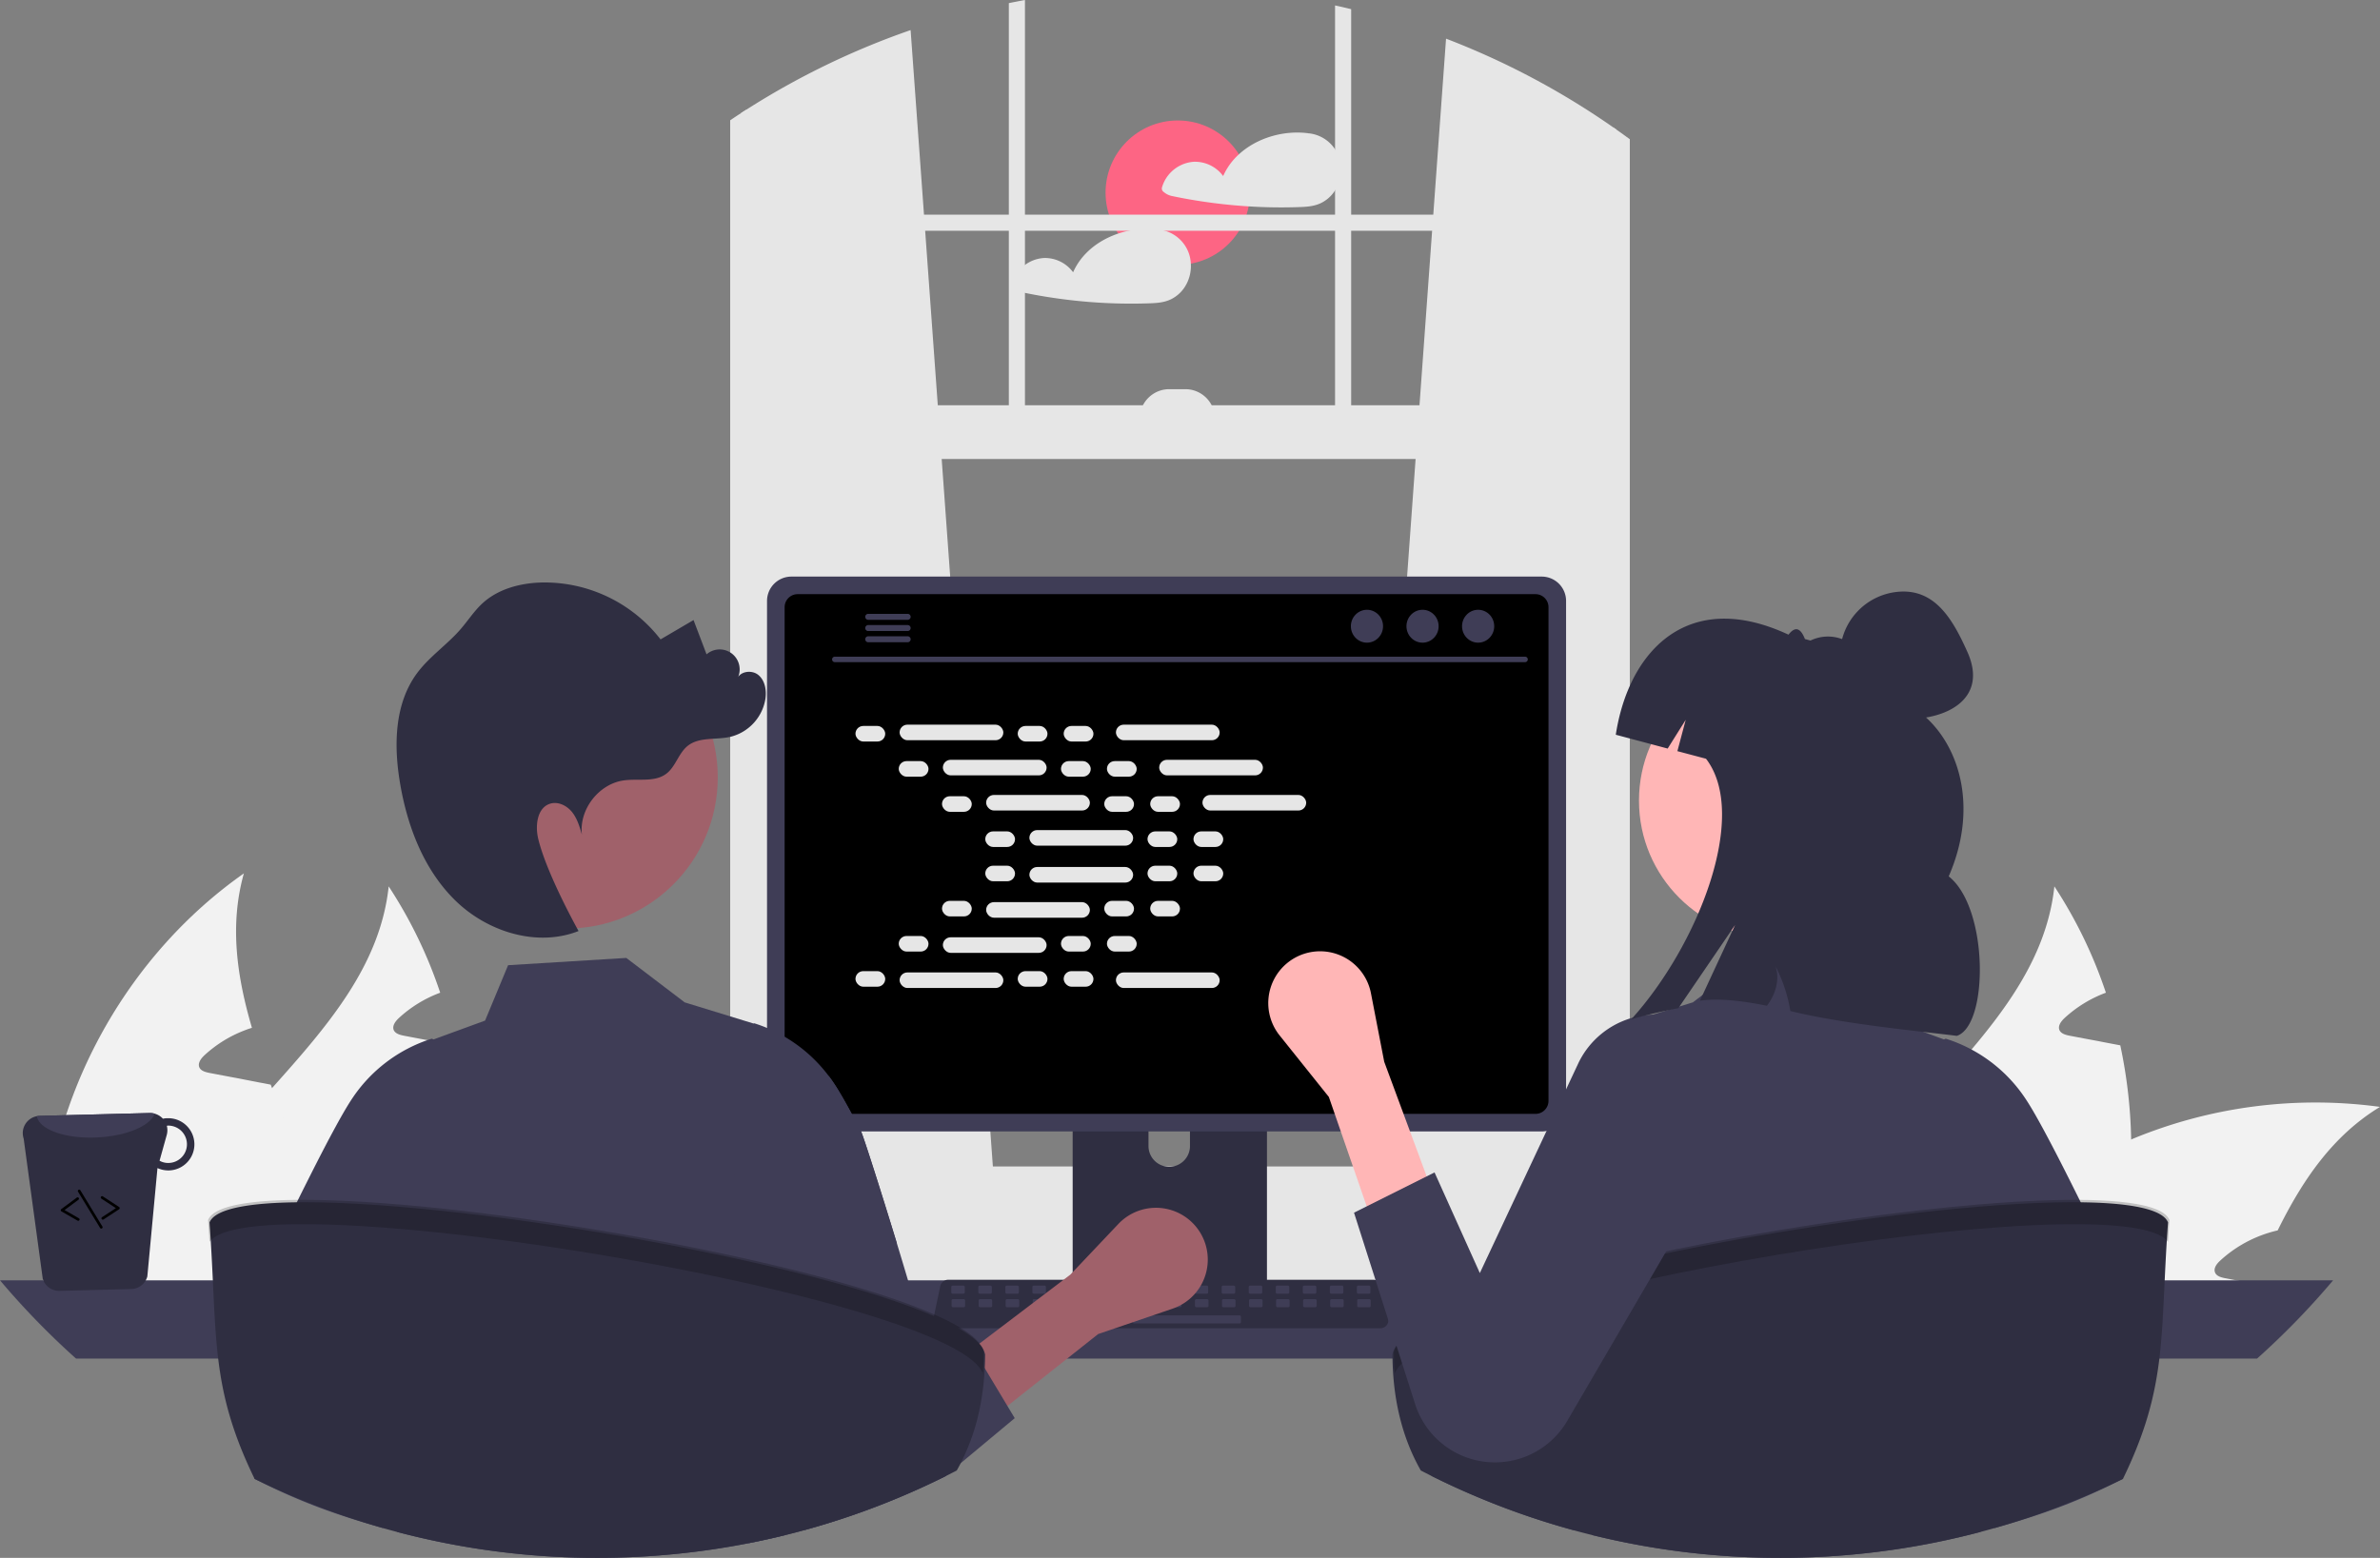 <svg xmlns="http://www.w3.org/2000/svg" data-name="Layer 1" width="880.16" height="576.272"><rect width="100%" height="100%" fill="#808080" stroke="none"/><circle cx="435.555" cy="71.266" r="26.701" fill="#fd6584"/><path d="M495.313 58.623a13.235 13.235 0 0 0-11.17-9.29 1.08 1.08 0 0 0-.18 0 1.418 1.418 0 0 0-.22-.05c-8.94-1.16-18.88 1.66-25.57 7.8a23.958 23.958 0 0 0-5.83 8.04 12.917 12.917 0 0 0-10.83-5.28 13.184 13.184 0 0 0-11.8 9.51 1.526 1.526 0 0 0 .69 1.69 6.673 6.673 0 0 0 2.79 1.42c2.21.47 4.44.9 6.67 1.29q6.54 1.14 13.15 1.85 4.365.465 8.75.74c6.04.38 12.11.47 18.16.28 3-.1 5.88-.2 8.62-1.52a12.798 12.798 0 0 0 4.95-4.31 14.548 14.548 0 0 0 1.82-12.17Zm-54.93 38.9a13.652 13.652 0 0 0-.56-3.3 13.26 13.26 0 0 0-11.18-9.29.965.965 0 0 0-.17 0 1.887 1.887 0 0 0-.23-.05 33.194 33.194 0 0 0-14.69 1.51c-7.26 2.43-13.63 7.33-16.7 14.33a12.922 12.922 0 0 0-10.84-5.28 13.183 13.183 0 0 0-11.8 9.51 1.555 1.555 0 0 0 .69 1.69 6.733 6.733 0 0 0 2.79 1.42c2.22.47 4.44.9 6.68 1.29q6.54 1.14 13.14 1.85a195.164 195.164 0 0 0 26.92 1.02c2.99-.1 5.88-.2 8.62-1.52a12.77 12.77 0 0 0 4.94-4.31 14.265 14.265 0 0 0 2.39-8.87Z" fill="#e6e6e6"/><path d="M788.132 421.512a171.855 171.855 0 0 1-7.442 53.772c-.186.633-.41 1.265-.633 1.898H670.502a98.322 98.322 0 0 1 7.406-22.328c9.117-19.35 24.002-35.91 38.701-52.358 20.244-22.663 40.004-45.14 43.13-74.612a169.258 169.258 0 0 1 19.053 39.334 46.231 46.231 0 0 0-15.294 9.377c-1.229 1.154-2.531 2.829-1.898 4.429.595 1.34 2.232 1.786 3.684 2.084 3.498.67 6.996 1.34 10.494 1.972 2.753.558 5.544 1.08 8.335 1.6a182.729 182.729 0 0 1 4.02 34.832Z" fill="#f2f2f2"/><path d="M880.16 409.455c-17.565 10.68-28.728 27.202-37.845 45.697a46.743 46.743 0 0 0-21.25 11.164c-1.264 1.154-2.567 2.828-1.897 4.428.558 1.34 2.233 1.787 3.684 2.084 3.46.67 6.996 1.34 10.457 1.973-.335.781-.67 1.6-1.005 2.381H716.2a164.174 164.174 0 0 1 17.453-19.946c1.376-1.377 2.79-2.68 4.242-4.019a173.653 173.653 0 0 1 50.238-31.705 176.734 176.734 0 0 1 92.027-12.057Z" fill="#f2f2f2"/><path d="M735.55 477.182H632.174a167.932 167.932 0 0 1 .149-24.858c4.13-51.094 31.928-99.768 73.867-129.24-5.358 19.09-2.605 38.068 2.977 57.121-.78.26-1.562.484-2.27.782a46.236 46.236 0 0 0-15.294 9.377c-1.228 1.154-2.53 2.829-1.898 4.429.558 1.34 2.233 1.786 3.684 2.084 3.498.67 6.996 1.34 10.457 1.972 2.791.558 5.582 1.08 8.373 1.637 1.302.224 2.605.484 3.907.744.186.447.298.856.484 1.266 6.55 18.048 13.694 36.245 17.044 54.74a127.778 127.778 0 0 1 1.711 14.03c.112 1.972.187 3.944.187 5.916Zm-563.417-55.67a171.855 171.855 0 0 1-7.443 53.772c-.186.633-.41 1.265-.633 1.898H54.502a98.322 98.322 0 0 1 7.406-22.328c9.117-19.35 24.002-35.91 38.701-52.358 20.244-22.663 40.004-45.14 43.13-74.612a169.258 169.258 0 0 1 19.053 39.334 46.231 46.231 0 0 0-15.294 9.377c-1.229 1.154-2.531 2.829-1.898 4.429.595 1.34 2.232 1.786 3.684 2.084 3.498.67 6.996 1.34 10.494 1.972 2.753.558 5.544 1.08 8.335 1.6a182.729 182.729 0 0 1 4.02 34.832Z" fill="#f2f2f2"/><path d="M264.16 409.455c-17.565 10.68-28.728 27.202-37.845 45.697a46.743 46.743 0 0 0-21.25 11.164c-1.264 1.154-2.567 2.828-1.897 4.428.558 1.34 2.233 1.787 3.684 2.084 3.46.67 6.996 1.34 10.457 1.973-.335.781-.67 1.6-1.005 2.381H100.2a164.174 164.174 0 0 1 17.453-19.946c1.376-1.377 2.79-2.68 4.242-4.019a173.653 173.653 0 0 1 50.237-31.705 176.734 176.734 0 0 1 92.028-12.057Z" fill="#f2f2f2"/><path d="M119.55 477.182H16.174a167.932 167.932 0 0 1 .149-24.858c4.13-51.094 31.928-99.768 73.867-129.24-5.358 19.09-2.605 38.068 2.977 57.121-.78.26-1.562.484-2.27.782a46.236 46.236 0 0 0-15.294 9.377c-1.228 1.154-2.53 2.829-1.898 4.429.558 1.34 2.233 1.786 3.684 2.084 3.498.67 6.996 1.34 10.457 1.972 2.791.558 5.582 1.08 8.373 1.637 1.302.224 2.605.484 3.907.744.186.447.298.856.484 1.266 6.55 18.048 13.694 36.245 17.044 54.74a127.778 127.778 0 0 1 1.711 14.03c.112 1.972.187 3.944.187 5.916Z" fill="#f2f2f2"/><path d="m504.41 433.78 92.37 8.2.99.09V47.93l-.99-.69a288.323 288.323 0 0 0-62.01-32.94l-4.72 65.1-.43 5.96-4.67 64.56-1.44 19.86-18.93 261.7ZM275.98 40.59c-.66.42-1.32.84-1.98 1.28v400.2l1.98-.18 91.37-8.11-.17-2.3-18.93-261.7-1.44-19.86-4.67-64.56-.43-5.96-4.95-68.27a287.687 287.687 0 0 0-60.78 29.46Z" fill="#e6e6e6"/><path d="M274 41.87c-1.33.86-2.66 1.74-3.97 2.63v403.03c0 10.07 5.97 18.51 13.95 20.66a15.249 15.249 0 0 0 4 .53h296.8a15.118 15.118 0 0 0 3.99-.53 17.06 17.06 0 0 0 7.78-4.66 22.919 22.919 0 0 0 6.18-16V51.51c-1.64-1.21-3.29-2.41-4.96-3.58l-.99-.69v400.29a16.108 16.108 0 0 1-.46 3.85c-1.41 5.95-6.06 10.31-11.54 10.31h-296.8c-6.62 0-12-6.35-12-14.16V40.59c-.66.42-1.32.84-1.98 1.28Z" fill="#e6e6e6"/><path fill="#e6e6e6" d="M273.003 79.404h326.752v5.959H273.003z"/><path d="M499.68 3.39c-1.98-.49-3.96-.95-5.96-1.38v161.81h5.96ZM379.04 0c-1.99.37-3.98.75-5.96 1.16v162.66h5.96Zm-170.1 458.29a26.711 26.711 0 0 0 1.93 9.98 25.54 25.54 0 0 0 1.75 3.56 27.096 27.096 0 0 0 3.02 4.18 26.76 26.76 0 0 0 20.12 9.11h391.31a26.82 26.82 0 0 0 0-53.64H235.76a26.846 26.846 0 0 0-26.82 26.81Z" fill="#e6e6e6"/><path fill="#e6e6e6" d="M597.768 169.782H273.002V149.92h324.766z"/><path d="M449.29 154.885h-27.81a10.925 10.925 0 0 1 10.925-10.925h5.959a10.925 10.925 0 0 1 10.925 10.925Z" fill="#e6e6e6"/><path d="M0 473.61a289.004 289.004 0 0 0 28.12 28.95H834.7a289.004 289.004 0 0 0 28.12-28.95Z" fill="#3f3d56"/><path d="M396.69 376.8v102.56h71.85V376.8a3.448 3.448 0 0 0-2.43-3.3 3.175 3.175 0 0 0-1.03-.16h-64.92a3.463 3.463 0 0 0-3.47 3.46Zm28.04 35.24a7.67 7.67 0 0 1 15.34 0v11.9a7.67 7.67 0 0 1-15.34 0Z" fill="#2f2e41"/><path d="M396.47 476.08v9.89a1.946 1.946 0 0 0 1.93 1.94h68.43a1.94 1.94 0 0 0 1.93-1.94v-9.89Zm-112.81-253.8v187.26a9.007 9.007 0 0 0 9 9h277.5a9.007 9.007 0 0 0 9-9V222.28a9.011 9.011 0 0 0-9-8.99h-277.5a9.012 9.012 0 0 0-9 8.99Z" fill="#3f3d56"/><path d="M290.17 224.61v182.62a4.818 4.818 0 0 0 4.81 4.81h272.87a4.818 4.818 0 0 0 4.81-4.81V224.61a4.82 4.82 0 0 0-4.81-4.82H294.98a4.82 4.82 0 0 0-4.81 4.82Z"/><path d="M345.81 490.24a2.948 2.948 0 0 0 2.32 1.11h162.34a2.987 2.987 0 0 0 2.92-3.6l-2.52-11.97a2.993 2.993 0 0 0-1.86-2.17 2.895 2.895 0 0 0-1.06-.2H350.64a2.894 2.894 0 0 0-1.06.2 2.992 2.992 0 0 0-1.86 2.17l-2.52 11.97a2.985 2.985 0 0 0 .61 2.49Z" fill="#2f2e41"/><rect x="661.717" y="637.43" width="5" height="3" rx=".488" transform="rotate(-180 584.257 557.998)" fill="#3f3d56"/><rect x="651.717" y="637.43" width="5" height="3" rx=".488" transform="rotate(-180 574.257 557.998)" fill="#3f3d56"/><rect x="641.717" y="637.43" width="5" height="3" rx=".488" transform="rotate(-180 564.257 557.998)" fill="#3f3d56"/><rect x="631.717" y="637.43" width="5" height="3" rx=".488" transform="rotate(-180 554.257 557.998)" fill="#3f3d56"/><rect x="621.717" y="637.43" width="5" height="3" rx=".488" transform="rotate(-180 544.257 557.998)" fill="#3f3d56"/><rect x="611.717" y="637.43" width="5" height="3" rx=".488" transform="rotate(-180 534.257 557.998)" fill="#3f3d56"/><rect x="601.717" y="637.43" width="5" height="3" rx=".488" transform="rotate(-180 524.257 557.998)" fill="#3f3d56"/><rect x="591.717" y="637.43" width="5" height="3" rx=".488" transform="rotate(-180 514.257 557.998)" fill="#3f3d56"/><rect x="581.717" y="637.43" width="5" height="3" rx=".488" transform="rotate(-180 504.257 557.998)" fill="#3f3d56"/><rect x="571.717" y="637.43" width="5" height="3" rx=".488" transform="rotate(-180 494.257 557.998)" fill="#3f3d56"/><rect x="561.717" y="637.43" width="5" height="3" rx=".488" transform="rotate(-180 484.257 557.998)" fill="#3f3d56"/><rect x="551.717" y="637.43" width="5" height="3" rx=".488" transform="rotate(-180 474.257 557.998)" fill="#3f3d56"/><rect x="541.717" y="637.43" width="5" height="3" rx=".488" transform="rotate(-180 464.257 557.998)" fill="#3f3d56"/><rect x="531.717" y="637.43" width="5" height="3" rx=".488" transform="rotate(-180 454.257 557.998)" fill="#3f3d56"/><rect x="521.717" y="637.43" width="5" height="3" rx=".488" transform="rotate(-180 444.257 557.998)" fill="#3f3d56"/><rect x="511.717" y="637.43" width="5" height="3" rx=".488" transform="rotate(-180 434.257 557.998)" fill="#3f3d56"/><rect x="661.835" y="642.43" width="5" height="3" rx=".488" transform="rotate(-180 584.375 562.998)" fill="#3f3d56"/><rect x="651.835" y="642.43" width="5" height="3" rx=".488" transform="rotate(-180 574.375 562.998)" fill="#3f3d56"/><rect x="641.835" y="642.43" width="5" height="3" rx=".488" transform="rotate(-180 564.375 562.998)" fill="#3f3d56"/><rect x="631.835" y="642.43" width="5" height="3" rx=".488" transform="rotate(-180 554.375 562.998)" fill="#3f3d56"/><rect x="621.835" y="642.43" width="5" height="3" rx=".488" transform="rotate(-180 544.375 562.998)" fill="#3f3d56"/><rect x="611.835" y="642.43" width="5" height="3" rx=".488" transform="rotate(-180 534.375 562.998)" fill="#3f3d56"/><rect x="601.835" y="642.43" width="5" height="3" rx=".488" transform="rotate(-180 524.375 562.998)" fill="#3f3d56"/><rect x="591.835" y="642.43" width="5" height="3" rx=".488" transform="rotate(-180 514.375 562.998)" fill="#3f3d56"/><rect x="581.835" y="642.43" width="5" height="3" rx=".488" transform="rotate(-180 504.375 562.998)" fill="#3f3d56"/><rect x="571.835" y="642.43" width="5" height="3" rx=".488" transform="rotate(-180 494.375 562.998)" fill="#3f3d56"/><rect x="561.835" y="642.43" width="5" height="3" rx=".488" transform="rotate(-180 484.375 562.998)" fill="#3f3d56"/><rect x="551.835" y="642.43" width="5" height="3" rx=".488" transform="rotate(-180 474.375 562.998)" fill="#3f3d56"/><rect x="541.835" y="642.43" width="5" height="3" rx=".488" transform="rotate(-180 464.375 562.998)" fill="#3f3d56"/><rect x="531.835" y="642.43" width="5" height="3" rx=".488" transform="rotate(-180 454.375 562.998)" fill="#3f3d56"/><rect x="521.835" y="642.43" width="5" height="3" rx=".488" transform="rotate(-180 444.375 562.998)" fill="#3f3d56"/><rect x="511.835" y="642.43" width="5" height="3" rx=".488" transform="rotate(-180 434.375 562.998)" fill="#3f3d56"/><rect x="578.835" y="648.43" width="40" height="3" rx=".488" transform="rotate(-180 518.875 568.998)" fill="#3f3d56"/><path d="M308.692 244.947h255.323a1.016 1.016 0 0 0 0-2.031H308.692a1.016 1.016 0 0 0 0 2.03Z" fill="#3f3d56"/><ellipse cx="546.635" cy="231.649" rx="5.95" ry="6.083" fill="#3f3d56"/><ellipse cx="526.079" cy="231.649" rx="5.95" ry="6.083" fill="#3f3d56"/><ellipse cx="505.523" cy="231.649" rx="5.95" ry="6.083" fill="#3f3d56"/><path d="M319.98 228.18a1.095 1.095 0 0 0 1.09 1.1h14.6a1.105 1.105 0 0 0 0-2.21h-14.6a1.103 1.103 0 0 0-1.09 1.11Zm0 4.15a1.095 1.095 0 0 0 1.09 1.1h14.6a1.105 1.105 0 0 0 0-2.21h-14.6a1.103 1.103 0 0 0-1.09 1.11Zm0 4.14a1.103 1.103 0 0 0 1.09 1.11h14.6a1.105 1.105 0 0 0 0-2.21h-14.6a1.095 1.095 0 0 0-1.09 1.1Z" fill="#3f3d56"/><rect x="316.366" y="268.543" width="11.006" height="5.76" rx="2.88" fill="#e6e6e6"/><rect x="376.366" y="268.543" width="11.006" height="5.76" rx="2.88" fill="#e6e6e6"/><rect x="393.366" y="268.543" width="11.006" height="5.76" rx="2.88" fill="#e6e6e6"/><rect x="332.686" y="268.063" width="38.366" height="5.76" rx="2.88" fill="#e6e6e6"/><rect x="412.686" y="268.063" width="38.366" height="5.76" rx="2.88" fill="#e6e6e6"/><rect x="332.366" y="281.543" width="11.006" height="5.76" rx="2.88" fill="#e6e6e6"/><rect x="392.366" y="281.543" width="11.006" height="5.76" rx="2.88" fill="#e6e6e6"/><rect x="409.366" y="281.543" width="11.006" height="5.76" rx="2.88" fill="#e6e6e6"/><rect x="348.686" y="281.063" width="38.366" height="5.76" rx="2.88" fill="#e6e6e6"/><rect x="428.686" y="281.063" width="38.366" height="5.76" rx="2.88" fill="#e6e6e6"/><rect x="348.366" y="294.543" width="11.006" height="5.76" rx="2.88" fill="#e6e6e6"/><rect x="408.366" y="294.543" width="11.006" height="5.76" rx="2.88" fill="#e6e6e6"/><rect x="425.366" y="294.543" width="11.006" height="5.76" rx="2.88" fill="#e6e6e6"/><rect x="364.686" y="294.063" width="38.366" height="5.76" rx="2.88" fill="#e6e6e6"/><rect x="444.686" y="294.063" width="38.366" height="5.76" rx="2.88" fill="#e6e6e6"/><rect x="364.366" y="307.543" width="11.006" height="5.76" rx="2.88" fill="#e6e6e6"/><rect x="424.366" y="307.543" width="11.006" height="5.76" rx="2.88" fill="#e6e6e6"/><rect x="441.366" y="307.543" width="11.006" height="5.76" rx="2.88" fill="#e6e6e6"/><rect x="380.686" y="307.063" width="38.366" height="5.76" rx="2.88" fill="#e6e6e6"/><rect x="376.366" y="359.237" width="11.006" height="5.76" rx="2.88" fill="#e6e6e6"/><rect x="393.366" y="359.237" width="11.006" height="5.76" rx="2.88" fill="#e6e6e6"/><rect x="412.686" y="359.717" width="38.366" height="5.76" rx="2.88" fill="#e6e6e6"/><rect x="316.366" y="359.237" width="11.006" height="5.76" rx="2.88" fill="#e6e6e6"/><rect x="332.686" y="359.717" width="38.366" height="5.76" rx="2.88" fill="#e6e6e6"/><rect x="332.366" y="346.237" width="11.006" height="5.76" rx="2.88" fill="#e6e6e6"/><rect x="392.366" y="346.237" width="11.006" height="5.76" rx="2.88" fill="#e6e6e6"/><rect x="409.366" y="346.237" width="11.006" height="5.76" rx="2.88" fill="#e6e6e6"/><rect x="348.686" y="346.717" width="38.366" height="5.76" rx="2.88" fill="#e6e6e6"/><rect x="348.366" y="333.237" width="11.006" height="5.76" rx="2.88" fill="#e6e6e6"/><rect x="408.366" y="333.237" width="11.006" height="5.76" rx="2.88" fill="#e6e6e6"/><rect x="425.366" y="333.237" width="11.006" height="5.76" rx="2.88" fill="#e6e6e6"/><rect x="364.686" y="333.717" width="38.366" height="5.76" rx="2.88" fill="#e6e6e6"/><rect x="364.366" y="320.237" width="11.006" height="5.76" rx="2.88" fill="#e6e6e6"/><rect x="424.366" y="320.237" width="11.006" height="5.76" rx="2.88" fill="#e6e6e6"/><rect x="441.366" y="320.237" width="11.006" height="5.76" rx="2.88" fill="#e6e6e6"/><rect x="380.686" y="320.717" width="38.366" height="5.76" rx="2.88" fill="#e6e6e6"/><path d="M349.912 545.952c-.22.11-.44.22-.66.32q-2.085 1.035-4.2 2.04-6.33 3.015-12.82 5.73a285.483 285.483 0 0 1-34.97 12.03c-2-12.47-3.94-41.88-5.8-63.51-.35-4.07-.7-7.86-1.05-11.21a97.155 97.155 0 0 0-1.89-13.08 4.36 4.36 0 0 0-.39-.97c.19 1.73.39 6.89.58 14.05.1 3.35.19 7.14.29 11.21.47 20.82.96 49.15 1.45 65.28-1.39.34-2.79.68-4.19 1-.88.21-1.77.41-2.66.6-1.08.24-2.16.48-3.24.7q-1.695.36-3.39.69a290.072 290.072 0 0 1-56.06 5.44c-1.25 0-2.49-.01-3.74-.02-.38 0-.76-.01-1.15-.02-1.1-.02-2.24-.04-3.4-.07a288.591 288.591 0 0 1-65.84-9.49l.87-64.11.15-11.21.06-4.25a15.182 15.182 0 0 0-.88 4.25c-.35 2.73-.71 6.6-1.07 11.21-1.37 17.76-2.78 46.41-4.24 62.71-17.29-4.92-29.93-9.41-45.73-17.31-.61-.3-1.23-.61-1.84-.92.11-.77.23-1.54.34-2.33 1.79-12.44-.32-28.63 1.66-42.15 1.51-10.43 3.07-20.45 4.64-28.95 1.9-10.23 3.83-18.27 5.74-22.18 2.2-4.51 4.4-8.95 6.53-13.2l2.71-5.39c.48-.95.96-1.89 1.43-2.81 2.14-4.19 4.16-8.06 6.01-11.49 1.3-2.41 2.5-4.59 3.6-6.5 1.29-2.25 2.43-4.11 3.37-5.52a55.306 55.306 0 0 1 29.28-22.21l.3-.08.29.12.33.15 19.06-6.97 8.51-20.49 43.71-2.69 7.06 5.37 3.61 2.75 3.85 2.93 7.08 5.39 2.01.62 2.99.92 20.45 6.28.21-.09.3.08a55.168 55.168 0 0 1 27.36 19.5c.68.88 1.31 1.79 1.92 2.71 1.66 2.46 3.9 6.35 6.54 11.23 1.09 2.01 2.24 4.19 3.45 6.5.73 1.39 7.03 21.05 13.16 41.13 5.73 18.8 11.31 37.97 12.04 42.89.13.91.27 1.83.4 2.74.83 5.69 1.65 11.42 2.44 17.01 1.17 8.29 2.31 16.29 3.4 23.44l.03.2Z" fill="#3f3d56"/><path opacity=".2" d="m303.59 473.566-8.497-32.792-7.503 28.296 16 4.496z"/><path d="M15.83 473.186a6.416 6.416 0 0 0 6.182 4.33l26.492-.681a6.328 6.328 0 0 0 5.981-4.657l3.749-40.087a9.794 9.794 0 0 0 4.238.87 9.661 9.661 0 0 0-.485-19.316 8.184 8.184 0 0 0-1.736.18 6.548 6.548 0 0 0-4.874-2.102l-40.75 1.052a5.854 5.854 0 0 0-1.006.125 6.365 6.365 0 0 0-4.873 8.264Zm43.173-43.817 2.667-9.553a6.506 6.506 0 0 0 .02-3.374c.13 0 .244-.062.374-.062a6.91 6.91 0 0 1 .323 13.817 6.505 6.505 0 0 1-3.384-.828Z" fill="#2f2e41"/><path d="M13.621 412.9c.868 4.964 10.63 8.453 22.366 7.847 10.793-.497 19.617-4.287 21.234-8.779a6.025 6.025 0 0 0-1.844-.245l-40.75 1.052a5.854 5.854 0 0 0-1.006.125Z" fill="#3f3d56"/><path d="M38.138 451.158a.497.497 0 0 0 .15-.067l5.754-3.766a.5.5 0 0 0 0-.836l-5.98-3.916a.5.5 0 1 0-.547.835l5.34 3.499-5.113 3.348a.5.5 0 0 0 .396.903Zm-9.087.419a.5.5 0 0 0 .126-.919l-5.303-3.04L29 443.81a.5.5 0 1 0-.596-.803l-5.739 4.263a.5.5 0 0 0 .05.835l5.965 3.42a.5.5 0 0 0 .371.05Zm8.515 2.881a.482.482 0 0 0 .137-.058.5.5 0 0 0 .167-.687l-8.155-13.409a.5.5 0 0 0-.855.52l8.156 13.41a.5.5 0 0 0 .55.224Z"/><path d="M785.15 547.04c-.61.31-1.23.62-1.84.92-15.8 7.9-28.44 12.39-45.73 17.31-1.46-16.3-2.87-44.95-4.24-62.71-.36-4.61-.72-8.48-1.07-11.21a15.182 15.182 0 0 0-.88-4.25l.06 4.25.15 11.21.87 64.11a288.588 288.588 0 0 1-65.84 9.49c-1.16.03-2.3.05-3.4.07-.39.01-.77.02-1.15.02-1.25.01-2.49.02-3.74.02a289.271 289.271 0 0 1-69.54-8.43c.49-16.13.98-44.46 1.449-65.28.1-4.07.19-7.86.29-11.21.19-7.16.39-12.32.58-14.05a4.362 4.362 0 0 0-.39.97 97.154 97.154 0 0 0-1.89 13.08c-.35 3.35-.7 7.14-1.05 11.21-1.86 21.63-3.8 51.04-5.8 63.51a285.473 285.473 0 0 1-34.97-12.03q-9-3.75-17.68-8.09c1.1-7.2 2.25-15.27 3.43-23.64.92-6.49 1.87-13.16 2.84-19.75 1.5-10.18 52.46-120.11 64.47-123.96l.3-.08.21.09 20.45-6.28 2.99-.92 2.01-.62 7.08-5.39 3.85-2.93 3.61-2.75 7.06-5.37 43.71 2.69 8.51 20.49 19.06 6.97.33-.15.29-.12.3.08a55.306 55.306 0 0 1 29.28 22.21c.94 1.41 2.08 3.27 3.37 5.52 1.1 1.91 2.3 4.09 3.6 6.5 1.85 3.43 3.87 7.3 6.01 11.49.47.92.95 1.86 1.43 2.81q1.335 2.64 2.71 5.39c2.13 4.25 4.33 8.69 6.53 13.2 1.91 3.91 3.84 11.95 5.74 22.18 1.57 8.5 3.13 18.52 4.64 28.95 1.98 13.52-.13 29.71 1.66 42.15.11.79.23 1.56.34 2.33Z" fill="#3f3d56"/><circle cx="656.954" cy="296.158" r="50.836" fill="#ffb6b6"/><path opacity=".2" d="m575.659 473.566 8.497-32.792 7.503 28.296-16 4.496z"/><path d="M801.77 452.2c-3.04 41.88.11 60.32-16.67 94.85a286.16 286.16 0 0 1-47.52 18.22q-2.55.72-5.11 1.4a288.588 288.588 0 0 1-65.84 9.49c-1.16.03-2.3.05-3.4.07-.39.01-.77.02-1.15.02-1.25.01-2.49.02-3.74.02a289.271 289.271 0 0 1-69.54-8.43q-3.42-.84-6.81-1.77a285.473 285.473 0 0 1-34.97-12.03q-9-3.75-17.68-8.09c-1.31-.66-2.62-1.32-3.91-2-6.63-11.66-10.4-25.84-10.48-42.88 4.59-29.36 276.68-74.19 286.82-48.87Z" fill="#2f2e41"/><path d="M801.761 459.372c.156-2.593.33-5.27.532-8.06-10.14-25.32-282.23 19.51-286.82 48.87.012 2.692.127 5.304.32 7.855 11.116-28.978 269.606-71.586 285.968-48.665Z" opacity=".2"/><path d="m508.182 454.175 22.334-11.167-18.611-50.25L507 367.416a19.161 19.161 0 0 0-31.282-10.908 19.161 19.161 0 0 0-2.493 26.519l18.207 22.759Z" fill="#ffb6b6"/><path d="m530.516 433.703-29.778 14.889 22.598 70.809a30.977 30.977 0 0 0 22.336 20.716 30.977 30.977 0 0 0 33.738-14.197l59.924-102.714a31.62 31.62 0 0 0-10.195-42.982 31.62 31.62 0 0 0-45.296 12.765l-36.576 77.937Z" fill="#3f3d56"/><circle cx="209.508" cy="287.552" r="55.935" fill="#a0616a"/><path d="M154.244 249.006c4.548-6.13 11.085-10.488 16.085-16.255 2.744-3.164 5.021-6.75 8.106-9.582 5.73-5.263 13.744-7.42 21.52-7.688a54.305 54.305 0 0 1 44.331 21.038l12.194-7.149 4.817 12.68a7.39 7.39 0 0 1 11.264 9.248c.967-2.99 5.399-3.624 7.842-1.649 2.444 1.975 3.098 5.488 2.7 8.604a17.32 17.32 0 0 1-13.065 14.326c-5.305 1.182-11.478-.06-15.723 3.333-3.404 2.72-4.431 7.671-7.904 10.3-4.28 3.241-10.33 1.743-15.65 2.459-9.308 1.253-16.678 10.773-15.56 20.098-.842-2.943-1.727-5.97-3.638-8.36-1.912-2.39-5.131-4.007-8.063-3.128-4.846 1.452-5.638 8.057-4.464 12.978 3.115 13.05 14.92 34.144 14.92 34.144-15.328 6.046-33.59.329-45.416-11.144-11.826-11.473-17.985-27.719-20.668-43.976-2.276-13.786-1.953-29.056 6.372-40.277Zm566.418 75.176c10.642-24.398 4.613-46.85-8.36-58.76v-.01c-5.1-11.43-11.88-20.25-19.64-22.32-3.75-2.41-7.39-5.24-11.43-6.68a14.887 14.887 0 0 0-11.68.53l-2.06-.55c-1.75-4.47-3.8-4.56-6.08-1.62-8.78-4.09-16.69-5.92-23.73-5.92-22.96 0-36.54 19.44-40.14 42.94l19.19 5.11 6.67-10.63-3.08 11.59 10.59 2.81c16.12 20.99-3.17 69.41-27.62 96.35q8.73-2.415 17.39-4.08l20.98-30.76-13 28c6.75-.99 15.36-.04 24.77 1.87 3.17-4.14 4.84-9.66 3.2-14.58a55.745 55.745 0 0 1 5.48 16.53c19.86 4.85 46.95 7.34 61.55 9.18 11.796-3.85 11.828-47.34-3-59Z" fill="#2f2e41"/><path d="M727.585 241.19c7.795 17.454-7.933 24.96-22.341 24.749-13.02-.192-24.084-9.338-24.748-22.341a23.576 23.576 0 0 1 22.341-24.749c13.003-.664 19.439 10.453 24.748 22.342Z" fill="#2f2e41"/><path d="m365.982 525.309-12.84-21.416 42.692-32.388 17.75-18.74a19.161 19.161 0 0 1 32.244 7.603 19.161 19.161 0 0 1-12.142 23.706l-27.582 9.417Z" fill="#a0616a"/><path d="m375.262 524.602-19.99 16.66-5.39 4.49-.63.52q-2.085 1.035-4.2 2.04-6.33 3.015-12.82 5.73a285.483 285.483 0 0 1-34.97 12.03q-3.39.93-6.81 1.77c-1.39.34-2.79.68-4.19 1-.88.21-1.77.41-2.66.6-1.08.24-2.16.48-3.24.7q-1.695.36-3.39.69a30.963 30.963 0 0 1-9.62-22.44c0-.27 0-.55.01-.83l3.21-82.33 1.42-36.49a31.618 31.618 0 0 1 31.69-30.78c.96 0 1.91.05 2.85.14.68.88 1.31 1.79 1.92 2.71 1.66 2.46 3.9 6.35 6.54 11.23 1.09 2.01 2.24 4.19 3.45 6.5.73 1.39 7.03 21.05 13.16 41.13l-2.7 20.97-4.88 37.8 20.02-13.14 14.1-9.26 1.67 2.79 4.35 7.26 8.4 14Z" fill="#3f3d56"/><path d="M364.302 501.072c-.01 1.7-.05 3.37-.14 5.02a97.248 97.248 0 0 1-1.58 13.56 79.144 79.144 0 0 1-7.31 21.61c-.46.91-.95 1.81-1.45 2.69-1.29.68-2.6 1.34-3.91 2-.22.11-.44.22-.66.32q-8.355 4.155-17.02 7.77a285.483 285.483 0 0 1-34.97 12.03q-3.39.93-6.81 1.77-6.675 1.65-13.48 2.99a290.072 290.072 0 0 1-56.06 5.44c-1.25 0-2.49-.01-3.74-.02-.38 0-.76-.01-1.15-.02-1.1-.02-2.24-.04-3.4-.07a288.591 288.591 0 0 1-65.84-9.49q-2.565-.675-5.11-1.4a286.165 286.165 0 0 1-47.52-18.22c-16.78-34.53-13.63-52.97-16.67-94.85 6.24-15.59 111.81-4.58 193.09 13.03 22.06 4.78 42.32 10.05 58.33 15.41 16.54 5.53 28.53 11.15 33.23 16.43a7.937 7.937 0 0 1 2.17 4Z" fill="#2f2e41"/><path d="M77.488 459.372a640.43 640.43 0 0 0-.531-8.06c10.14-25.32 282.23 19.51 286.82 48.87a110.45 110.45 0 0 1-.322 7.855C352.34 479.059 93.851 436.45 77.488 459.372Z" opacity=".2"/></svg>